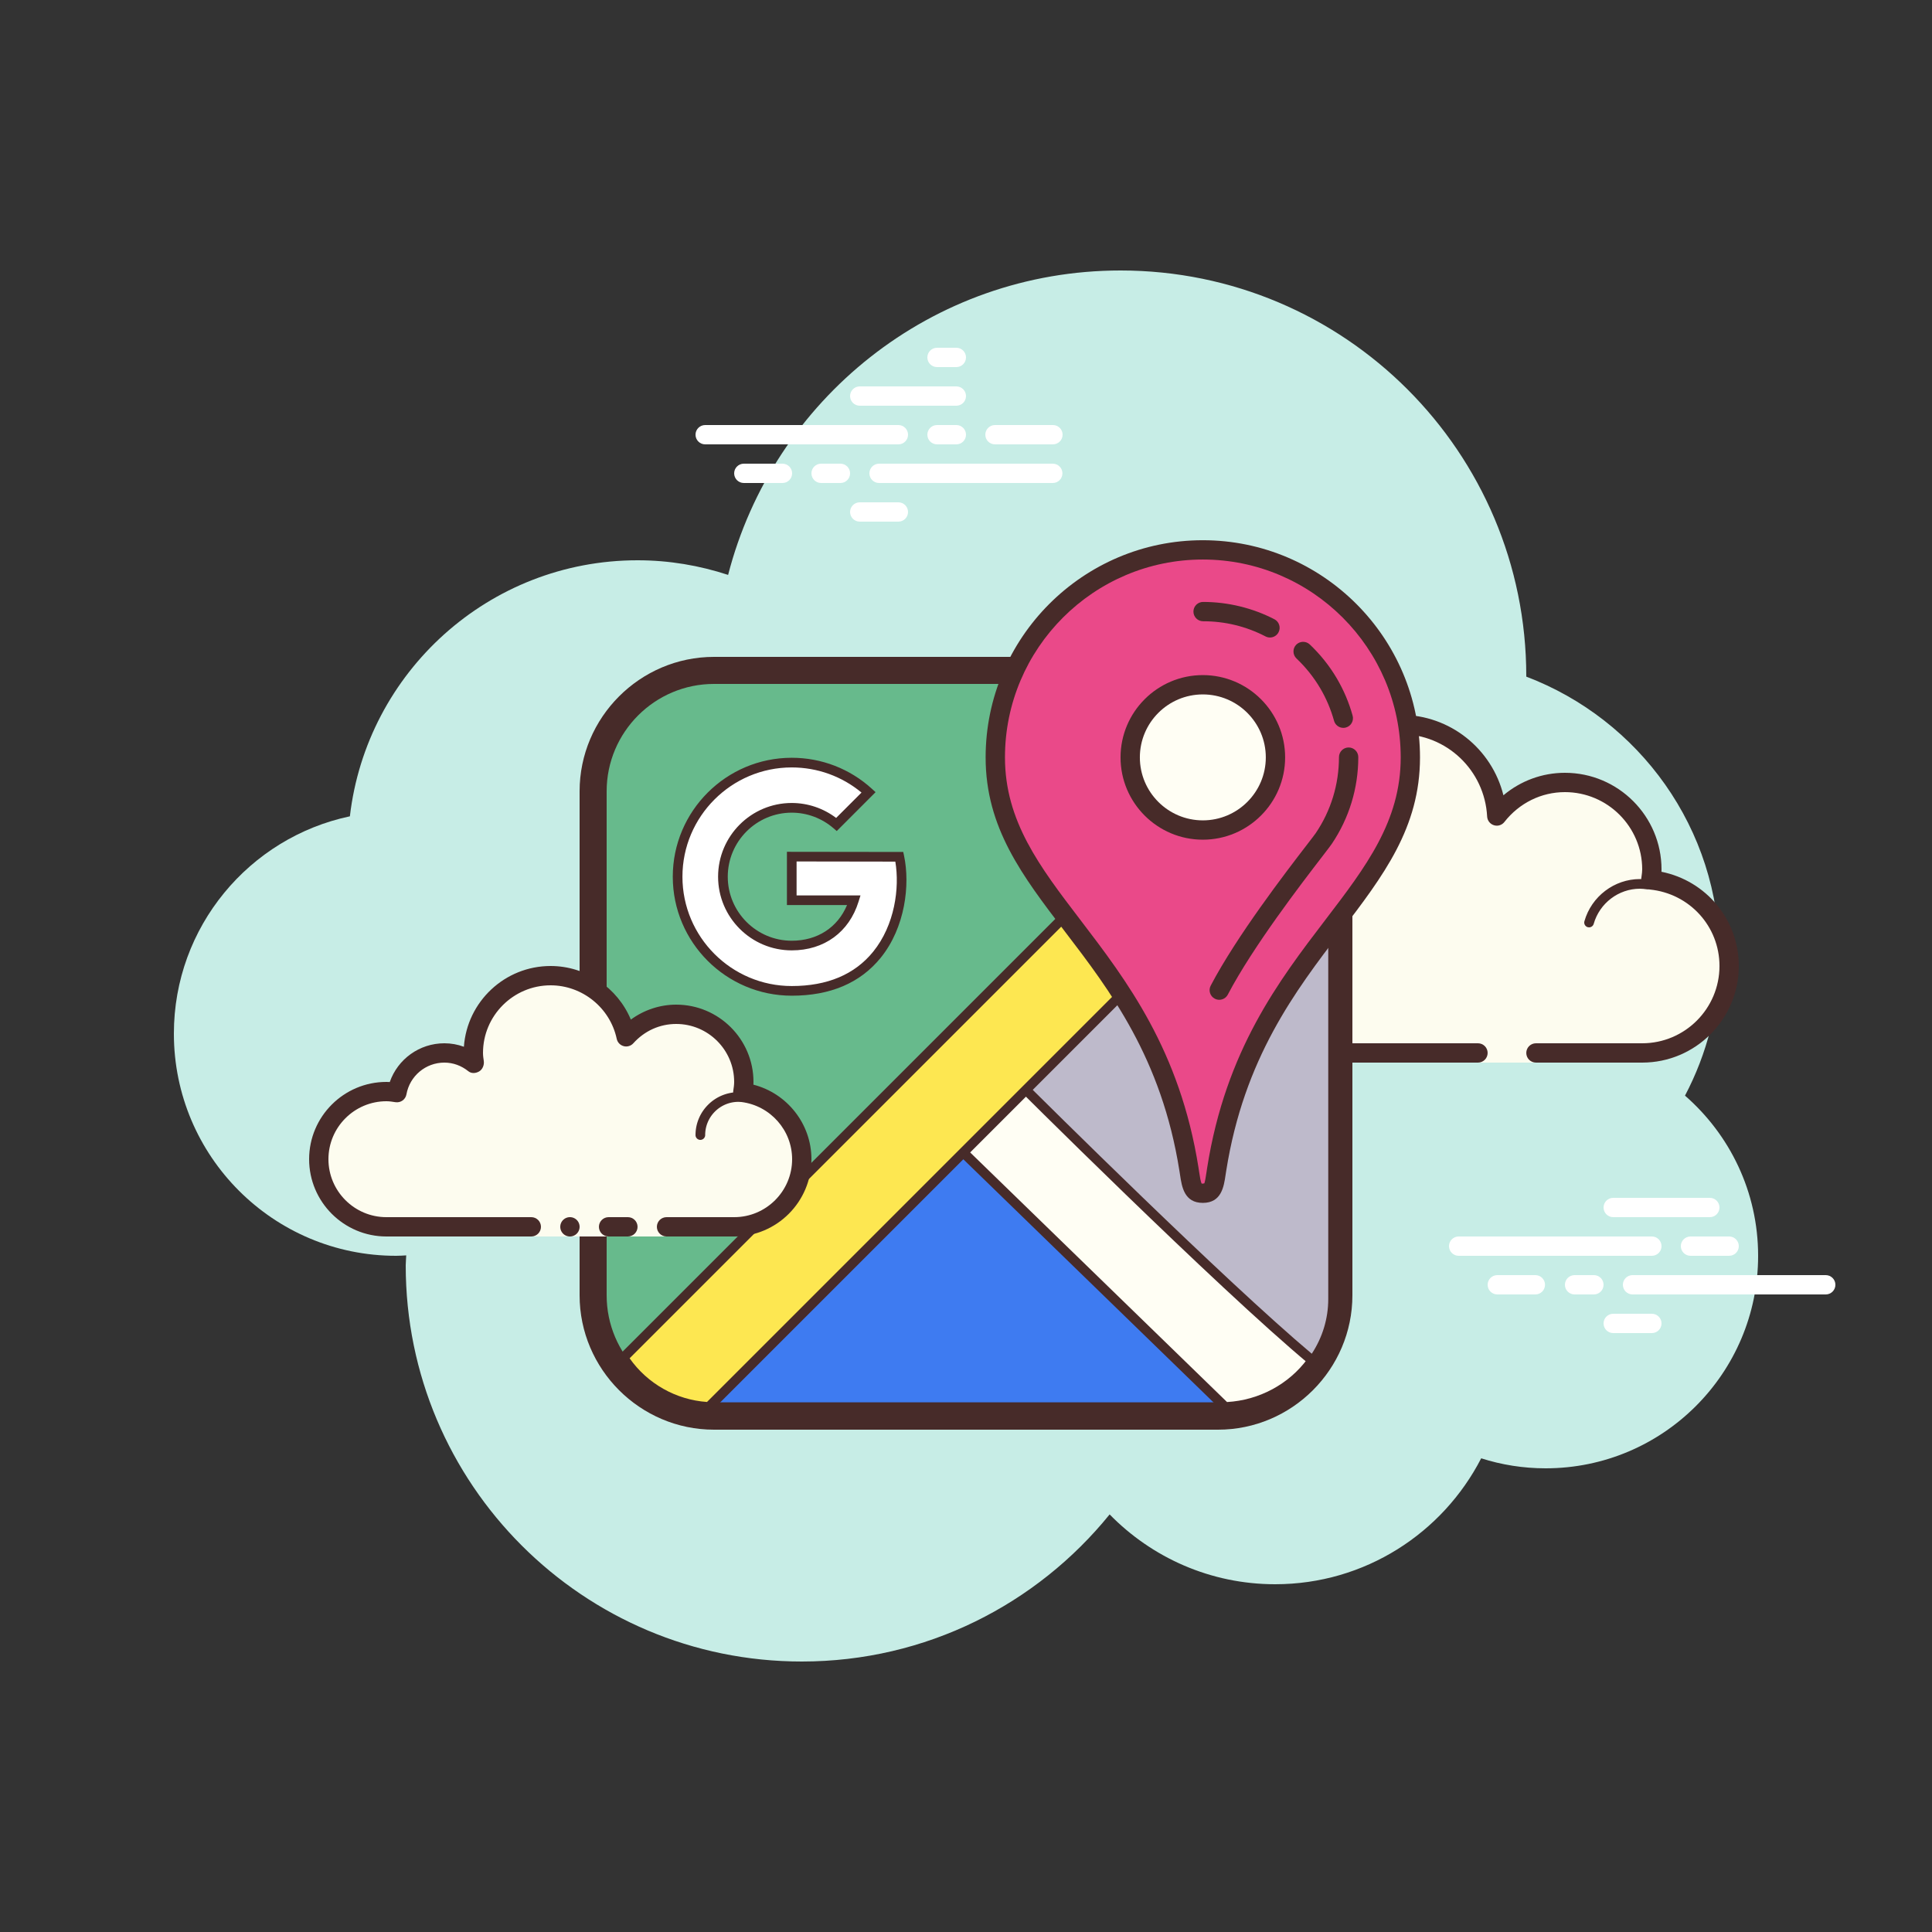 <svg xmlns="http://www.w3.org/2000/svg"  viewBox="0 0 100 100" width="100px" height="100px"><rect x="0" y="0" width="100" height="100" fill="#333333" stroke="none"/><path fill="#c7ede6" d="M87.215,56.71C88.35,54.555,89,52.105,89,49.5c0-6.621-4.159-12.257-10.001-14.478 C78.999,35.015,79,35.008,79,35c0-11.598-9.402-21-21-21c-9.784,0-17.981,6.701-20.313,15.757C36.211,29.272,34.638,29,33,29 c-7.692,0-14.023,5.793-14.89,13.252C12.906,43.353,9,47.969,9,53.5C9,59.851,14.149,65,20.5,65c0.177,0,0.352-0.012,0.526-0.022 C21.022,65.153,21,65.324,21,65.5C21,76.822,30.178,86,41.5,86c6.437,0,12.175-2.972,15.934-7.614C59.612,80.611,62.64,82,66,82 c4.65,0,8.674-2.65,10.666-6.518C77.718,75.817,78.837,76,80,76c6.075,0,11-4.925,11-11C91,61.689,89.53,58.727,87.215,56.71z"/><path fill="#fdfcef" d="M76.5,54.5V55h3v-0.5c0,0,4.242,0,5.5,0c2.485,0,4.5-2.015,4.5-4.5 c0-2.333-1.782-4.229-4.055-4.455C85.467,45.364,85.5,45.187,85.5,45c0-2.485-2.015-4.5-4.5-4.5c-1.438,0-2.703,0.686-3.527,1.736 C77.333,39.6,75.171,37.5,72.5,37.5c-2.761,0-5,2.239-5,5c0,0.446,0.077,0.87,0.187,1.282C67.045,43.005,66.086,42.5,65,42.5 c-1.781,0-3.234,1.335-3.455,3.055C61.364,45.533,61.187,45.5,61,45.5c-2.485,0-4.5,2.015-4.5,4.5s2.015,4.5,4.5,4.5s9.5,0,9.5,0 H76.5z"/><path fill="#472b29" d="M72.5,37c-3.033,0-5.5,2.467-5.5,5.5c0,0.016,0,0.031,0,0.047C66.398,42.192,65.71,42,65,42 c-1.831,0-3.411,1.261-3.858,3.005C61.095,45.002,61.048,45,61,45c-2.757,0-5,2.243-5,5s2.243,5,5,5h15.5 c0.276,0,0.5-0.224,0.5-0.5S76.776,54,76.5,54H61c-2.206,0-4-1.794-4-4s1.794-4,4-4c0.117,0,0.23,0.017,0.343,0.032l0.141,0.019 c0.021,0.003,0.041,0.004,0.062,0.004c0.246,0,0.462-0.185,0.495-0.437C62.232,44.125,63.504,43,65,43 c0.885,0,1.723,0.401,2.301,1.1c0.098,0.118,0.241,0.182,0.386,0.182c0.078,0,0.156-0.018,0.228-0.056 c0.209-0.107,0.314-0.346,0.254-0.573C68.054,43.218,68,42.852,68,42.5c0-2.481,2.019-4.5,4.5-4.5 c2.381,0,4.347,1.872,4.474,4.263c0.011,0.208,0.15,0.387,0.349,0.45c0.05,0.016,0.101,0.024,0.152,0.024 c0.15,0,0.296-0.069,0.392-0.192C78.638,41.563,79.779,41,81,41c2.206,0,4,1.794,4,4c0,0.117-0.017,0.23-0.032,0.343l-0.019,0.141 c-0.016,0.134,0.022,0.268,0.106,0.373c0.084,0.105,0.207,0.172,0.34,0.185C87.451,46.247,89,47.949,89,50c0,2.206-1.794,4-4,4 h-5.5c-0.276,0-0.5,0.224-0.5,0.5s0.224,0.5,0.5,0.5H85c2.757,0,5-2.243,5-5c0-2.397-1.689-4.413-4.003-4.877 C85.999,45.082,86,45.041,86,45c0-2.757-2.243-5-5-5c-1.176,0-2.293,0.416-3.183,1.164C77.219,38.76,75.055,37,72.5,37L72.5,37z"/><path fill="#472b29" d="M71 44c-1.403 0-2.609.999-2.913 2.341C67.72 46.119 67.301 46 66.875 46c-1.202 0-2.198.897-2.353 2.068C64.319 48.022 64.126 48 63.937 48c-1.529 0-2.811 1.2-2.918 2.732C61.01 50.87 61.114 50.99 61.251 51c.006 0 .012 0 .018 0 .13 0 .24-.101.249-.232.089-1.271 1.151-2.268 2.419-2.268.229 0 .47.042.738.127.022.007.045.01.067.01.055 0 .11-.02.156-.054C64.962 48.537 65 48.455 65 48.375c0-1.034.841-1.875 1.875-1.875.447 0 .885.168 1.231.473.047.041.106.063.165.063.032 0 .063-.006.093-.019.088-.035.148-.117.155-.212C68.623 45.512 69.712 44.5 71 44.5c.208 0 .425.034.682.107.023.007.047.01.07.01.109 0 .207-.073.239-.182.038-.133-.039-.271-.172-.309C71.517 44.04 71.256 44 71 44L71 44zM84.883 45.5c-1.326 0-2.508.897-2.874 2.182-.038.133.039.271.172.309C82.205 47.997 82.228 48 82.25 48c.109 0 .209-.072.24-.182C82.795 46.748 83.779 46 84.883 46c.117 0 .23.014.342.029.012.002.023.003.035.003.121 0 .229-.092.246-.217.019-.137-.077-.263-.214-.281C85.158 45.516 85.022 45.5 84.883 45.5L84.883 45.5z"/><path fill="#fff" d="M46.5 23h-10c-.276 0-.5-.224-.5-.5s.224-.5.5-.5h10c.276 0 .5.224.5.5S46.777 23 46.5 23zM49.5 23h-1c-.276 0-.5-.224-.5-.5s.224-.5.5-.5h1c.276 0 .5.224.5.5S49.777 23 49.5 23zM54.491 25H45.5c-.276 0-.5-.224-.5-.5s.224-.5.5-.5h8.991c.276 0 .5.224.5.5S54.767 25 54.491 25zM43.5 25h-1c-.276 0-.5-.224-.5-.5s.224-.5.5-.5h1c.276 0 .5.224.5.5S43.777 25 43.5 25zM40.5 25h-2c-.276 0-.5-.224-.5-.5s.224-.5.5-.5h2c.276 0 .5.224.5.5S40.777 25 40.5 25zM46.5 27h-2c-.276 0-.5-.224-.5-.5s.224-.5.5-.5h2c.276 0 .5.224.5.5S46.776 27 46.5 27zM49.5 18c-.177 0-.823 0-1 0-.276 0-.5.224-.5.5 0 .276.224.5.5.5.177 0 .823 0 1 0 .276 0 .5-.224.5-.5C50 18.224 49.776 18 49.5 18zM49.5 20c-.177 0-4.823 0-5 0-.276 0-.5.224-.5.5 0 .276.224.5.5.5.177 0 4.823 0 5 0 .276 0 .5-.224.5-.5C50 20.224 49.776 20 49.5 20zM54.5 22c-.177 0-2.823 0-3 0-.276 0-.5.224-.5.5 0 .276.224.5.5.5.177 0 2.823 0 3 0 .276 0 .5-.224.5-.5C55 22.224 54.776 22 54.5 22zM85.5 65h-10c-.276 0-.5-.224-.5-.5s.224-.5.5-.5h10c.276 0 .5.224.5.5S85.776 65 85.5 65zM89.5 65h-2c-.276 0-.5-.224-.5-.5s.224-.5.5-.5h2c.276 0 .5.224.5.5S89.776 65 89.5 65zM94.5 67h-10c-.276 0-.5-.224-.5-.5s.224-.5.5-.5h10c.276 0 .5.224.5.5S94.777 67 94.5 67zM82.5 67h-1c-.276 0-.5-.224-.5-.5s.224-.5.5-.5h1c.276 0 .5.224.5.5S82.776 67 82.5 67zM79.47 67H77.5c-.276 0-.5-.224-.5-.5s.224-.5.5-.5h1.97c.276 0 .5.224.5.5S79.746 67 79.47 67zM88.5 63h-5c-.276 0-.5-.224-.5-.5s.224-.5.5-.5h5c.276 0 .5.224.5.5S88.777 63 88.5 63zM85.5 69h-2c-.276 0-.5-.224-.5-.5s.224-.5.5-.5h2c.276 0 .5.224.5.5S85.776 69 85.5 69z"/><g><path fill="#67ba8c" d="M36.957,73.3c-3.45,0-6.256-2.807-6.256-6.256V40.956c0-3.449,2.807-6.256,6.256-6.256h26.087 c3.449,0,6.256,2.807,6.256,6.256v26.088c0,3.449-2.807,6.256-6.256,6.256H36.957z"/><path fill="#472b29" d="M63.043,35.4c3.064,0,5.557,2.493,5.557,5.557v26.087c0,3.064-2.493,5.557-5.557,5.557H36.957 c-3.064,0-5.557-2.493-5.557-5.557V40.957c0-3.064,2.493-5.557,5.557-5.557H63.043 M63.043,34H36.957C33.13,34,30,37.13,30,40.957 v26.087C30,70.87,33.13,74,36.957,74h26.087C66.87,74,70,70.87,70,67.043V40.957C70,37.13,66.87,34,63.043,34L63.043,34z"/></g><g><path fill="#472b29" d="M65.749,52.163c-0.276,0-0.5-0.224-0.5-0.5v-3.33c0-0.276,0.224-0.5,0.5-0.5s0.5,0.224,0.5,0.5v3.33 C66.249,51.939,66.025,52.163,65.749,52.163z"/></g><g><path fill="#472b29" d="M65.749,46.255c-0.276,0-0.5-0.224-0.5-0.5v-1.719c0-0.276,0.224-0.5,0.5-0.5s0.5,0.224,0.5,0.5 v1.719C66.249,46.031,66.025,46.255,65.749,46.255z"/></g><g><path fill="#3e7bf1" d="M50.281,57.893c0,0-10.478,10.066-14.597,14.789c0.411,0.097,0.837,0.153,1.277,0.153h25.78 c0.689,0,1.346-0.131,1.956-0.36C60.459,67.671,50.281,57.893,50.281,57.893z"/><path fill="#472b29" d="M62.741,73.085h-25.78c-0.437,0-0.886-0.054-1.334-0.159l-0.404-0.095l0.272-0.313 c4.078-4.677,14.507-14.704,14.612-14.806l0.173-0.166l0.173,0.166c0.102,0.099,10.234,9.84,14.43,14.598l0.24,0.271l-0.34,0.128 C64.121,72.959,63.434,73.085,62.741,73.085z M36.16,72.521c0.27,0.042,0.539,0.063,0.802,0.063h25.78 c0.512,0,1.021-0.076,1.519-0.226c-4.003-4.478-12.646-12.834-13.979-14.119C48.933,59.541,40.095,68.086,36.16,72.521z"/></g><g><path fill="#fffef4" d="M47.381,57.245l16.033,15.579c1.916-0.072,3.594-1.054,4.586-2.517L50.969,53.758L47.381,57.245z"/><path fill="#472b29" d="M63.316,73.078L47.022,57.245l3.947-3.836l17.355,16.864l-0.117,0.174 c-1.065,1.572-2.854,2.554-4.783,2.627L63.316,73.078z M47.74,57.245l15.771,15.324c1.659-0.094,3.194-0.919,4.162-2.232 l-16.704-16.23L47.74,57.245z"/></g><g><path fill="#bebacb" d="M52.43,55.745c0,0,10.648,10.641,15.518,14.692C68.609,69.529,69,68.428,69,67.239v-25.78 c0-0.394-0.044-0.778-0.125-1.149C64.615,43.567,52.43,55.745,52.43,55.745z"/><path fill="#472b29" d="M67.992,70.799l-0.205-0.17c-4.822-4.011-15.428-14.601-15.534-14.707l-0.177-0.177l0.177-0.177 c0.122-0.122,12.246-12.227,16.47-15.457l0.313-0.239l0.084,0.384c0.087,0.397,0.131,0.803,0.131,1.203v25.78 c0,1.2-0.381,2.356-1.101,3.345L67.992,70.799z M52.784,55.745c1.39,1.385,10.572,10.502,15.113,14.324 c0.559-0.852,0.853-1.824,0.853-2.83v-25.78c0-0.231-0.017-0.465-0.048-0.697C64.543,44.066,54.263,54.272,52.784,55.745z"/></g><g><path fill="#fde751" d="M36.692,72.822l31.633-31.633c-0.089-1.854-1.08-3.474-2.548-4.426l-33.51,33.51 C33.218,71.741,34.837,72.733,36.692,72.822z"/><path fill="#472b29" d="M36.79,73.076l-0.111-0.005c-1.872-0.09-3.601-1.085-4.623-2.662l-0.11-0.17l0.143-0.143 l33.653-33.654l0.17,0.11c1.577,1.023,2.572,2.752,2.662,4.624l0.005,0.11L36.79,73.076z M32.589,70.305 c0.925,1.315,2.402,2.15,4.005,2.261l31.475-31.475c-0.11-1.603-0.945-3.08-2.261-4.006L32.589,70.305z"/></g><g><path fill="#fff" d="M40.981,44.339v2.257h3.218c-0.424,1.368-1.565,2.346-3.218,2.346c-1.968,0-3.562-1.594-3.562-3.562 c0-1.972,1.594-3.567,3.562-3.567c0.885,0,1.695,0.327,2.316,0.86l1.662-1.662c-1.049-0.957-2.442-1.54-3.978-1.54 c-3.264,0-5.908,2.648-5.908,5.908s2.643,5.908,5.908,5.908c5.169,0,6.055-4.637,5.568-6.94L40.981,44.339z"/><path fill="#472b29" d="M40.981,51.537c-3.396,0-6.158-2.763-6.158-6.158s2.762-6.157,6.158-6.157 c1.539,0,3.012,0.569,4.146,1.604l0.193,0.176l-2.01,2.012l-0.176-0.151c-0.601-0.516-1.366-0.8-2.153-0.8 c-1.826,0-3.312,1.487-3.312,3.316c0,1.826,1.486,3.313,3.312,3.313c1.326,0,2.374-0.684,2.862-1.846h-3.112v-2.757l6.021,0.008 l0.042,0.198c0.316,1.495,0.064,3.708-1.21,5.28C44.528,50.877,42.979,51.537,40.981,51.537z M40.981,39.722 c-3.12,0-5.658,2.538-5.658,5.657c0,3.12,2.538,5.658,5.658,5.658c1.84,0,3.258-0.598,4.214-1.777 c1.116-1.377,1.377-3.293,1.147-4.663l-5.111-0.008v1.757h3.308l-0.101,0.324c-0.489,1.579-1.782,2.521-3.458,2.521 c-2.102,0-3.812-1.71-3.812-3.813c0-2.104,1.71-3.816,3.812-3.816c0.83,0,1.637,0.273,2.298,0.774l1.313-1.313 C43.58,40.182,42.307,39.722,40.981,39.722z"/></g><g><path fill="#ea4989" d="M62.258,28.461c-5.933,0-10.742,4.809-10.742,10.742c0,7.318,8.233,9.986,10.024,21.324 c0.117,0.73,0.126,1.234,0.718,1.234s0.6-0.504,0.718-1.234C64.767,49.189,73,46.521,73,39.203 C73,33.27,68.191,28.461,62.258,28.461z"/><path fill="#472b29" d="M62.258,62.261c-0.961,0-1.087-0.835-1.178-1.444l-0.033-0.211 c-0.922-5.836-3.587-9.325-5.938-12.403c-2.196-2.876-4.093-5.359-4.093-8.999c0-6.199,5.043-11.242,11.241-11.242 c6.199,0,11.242,5.043,11.242,11.242c0,3.64-1.896,6.123-4.093,8.999c-2.351,3.078-5.016,6.567-5.938,12.402l-0.033,0.211 C63.346,61.426,63.22,62.261,62.258,62.261z M62.258,28.961c-5.647,0-10.241,4.595-10.241,10.242c0,3.302,1.802,5.66,3.888,8.392 c2.423,3.173,5.169,6.769,6.131,12.854l0.033,0.22c0.034,0.224,0.08,0.53,0.136,0.598l0.125-0.013 c0.039-0.055,0.085-0.361,0.119-0.586l0.033-0.22c0.962-6.084,3.708-9.68,6.131-12.853c2.086-2.731,3.888-5.09,3.888-8.392 C72.5,33.556,67.905,28.961,62.258,28.961z"/></g><g><path fill="#fffef4" d="M66.018,39.203c0,2.077-1.683,3.76-3.76,3.76s-3.76-1.683-3.76-3.76c0-2.077,1.683-3.76,3.76-3.76 S66.018,37.126,66.018,39.203z"/><path fill="#472b29" d="M62.258,43.462c-2.349,0-4.259-1.91-4.259-4.259s1.91-4.26,4.259-4.26s4.26,1.911,4.26,4.26 S64.606,43.462,62.258,43.462z M62.258,35.943c-1.797,0-3.259,1.462-3.259,3.26c0,1.797,1.462,3.259,3.259,3.259 c1.798,0,3.26-1.462,3.26-3.259C65.518,37.405,64.056,35.943,62.258,35.943z"/></g><g><path fill="#472b29" d="M63.108,51.749c-0.079,0-0.158-0.019-0.232-0.058c-0.244-0.128-0.339-0.43-0.21-0.675 c1.346-2.566,3.89-5.875,4.977-7.287c0.241-0.313,0.406-0.527,0.461-0.608c0.786-1.163,1.201-2.523,1.201-3.932 c0-0.276,0.224-0.5,0.5-0.5s0.5,0.224,0.5,0.5c0,1.608-0.475,3.162-1.373,4.492c-0.059,0.087-0.236,0.318-0.496,0.657 c-1.071,1.393-3.579,4.652-4.885,7.143C63.462,51.651,63.288,51.749,63.108,51.749z"/></g><g><path fill="#472b29" d="M69.531,37.674c-0.22,0-0.421-0.146-0.481-0.366c-0.165-0.593-0.406-1.161-0.718-1.689 c-0.333-0.564-0.746-1.081-1.226-1.536c-0.2-0.19-0.209-0.507-0.02-0.707c0.191-0.2,0.508-0.206,0.707-0.02 c0.548,0.52,1.019,1.109,1.399,1.755c0.356,0.604,0.632,1.253,0.819,1.93c0.074,0.267-0.082,0.542-0.348,0.615 C69.62,37.668,69.575,37.674,69.531,37.674z"/></g><g><path fill="#472b29" d="M65.733,32.997c-0.078,0-0.156-0.018-0.229-0.056c-1.006-0.521-2.094-0.785-3.232-0.785 c-0.276,0-0.5-0.224-0.5-0.5s0.224-0.5,0.5-0.5c1.282,0,2.559,0.311,3.691,0.896c0.246,0.127,0.342,0.429,0.215,0.674 C66.089,32.898,65.914,32.997,65.733,32.997z"/></g><g><path fill="#fdfcef" d="M34.5,63.5c0,0,1.567,0,3.5,0s3.5-1.567,3.5-3.5c0-1.781-1.335-3.234-3.055-3.455 C38.473,56.366,38.5,56.187,38.5,56c0-1.933-1.567-3.5-3.5-3.5c-1.032,0-1.95,0.455-2.59,1.165 c-0.384-1.808-1.987-3.165-3.91-3.165c-2.209,0-4,1.791-4,4c0,0.191,0.03,0.374,0.056,0.558C24.128,54.714,23.592,54.5,23,54.5 c-1.228,0-2.245,0.887-2.455,2.055C20.366,56.527,20.187,56.5,20,56.5c-1.933,0-3.5,1.567-3.5,3.5s1.567,3.5,3.5,3.5s7.5,0,7.5,0 V64h7V63.5z"/><path fill="#472b29" d="M36.25 59C36.112 59 36 58.888 36 58.75c0-1.223.995-2.218 2.218-2.218.034.009.737-.001 1.244.136.133.036.212.173.176.306-.036.134-.173.213-.306.176-.444-.12-1.1-.12-1.113-.118-.948 0-1.719.771-1.719 1.718C36.5 58.888 36.388 59 36.25 59zM29.5 63A.5.5 0 1 0 29.5 64 .5.5 0 1 0 29.5 63z"/><path fill="#472b29" d="M38,64h-3.5c-0.276,0-0.5-0.224-0.5-0.5s0.224-0.5,0.5-0.5H38c1.654,0,3-1.346,3-3 c0-1.496-1.125-2.768-2.618-2.959c-0.134-0.018-0.255-0.088-0.336-0.196s-0.115-0.244-0.094-0.377C37.975,56.314,38,56.16,38,56 c0-1.654-1.346-3-3-3c-0.85,0-1.638,0.355-2.219,1c-0.125,0.139-0.321,0.198-0.5,0.148c-0.182-0.049-0.321-0.195-0.36-0.379 C31.58,52.165,30.141,51,28.5,51c-1.93,0-3.5,1.57-3.5,3.5c0,0.143,0.021,0.28,0.041,0.418c0.029,0.203-0.063,0.438-0.242,0.54 c-0.179,0.102-0.396,0.118-0.556-0.01C23.878,55.155,23.449,55,23,55c-0.966,0-1.792,0.691-1.963,1.644 c-0.048,0.267-0.296,0.446-0.569,0.405C20.314,57.025,20.16,57,20,57c-1.654,0-3,1.346-3,3s1.346,3,3,3h7.5 c0.276,0,0.5,0.224,0.5,0.5S27.776,64,27.5,64H20c-2.206,0-4-1.794-4-4s1.794-4,4-4c0.059,0,0.116,0.002,0.174,0.006 C20.588,54.82,21.711,54,23,54c0.349,0,0.689,0.061,1.011,0.18C24.176,51.847,26.126,50,28.5,50c1.831,0,3.466,1.127,4.153,2.774 C33.333,52.276,34.155,52,35,52c2.206,0,4,1.794,4,4c0,0.048-0.001,0.095-0.004,0.142C40.739,56.59,42,58.169,42,60 C42,62.206,40.206,64,38,64z"/><path fill="#472b29" d="M32.5,63c-0.159,0-0.841,0-1,0c-0.276,0-0.5,0.224-0.5,0.5c0,0.276,0.224,0.5,0.5,0.5 c0.159,0,0.841,0,1,0c0.276,0,0.5-0.224,0.5-0.5C33,63.224,32.776,63,32.5,63z"/></g></svg>